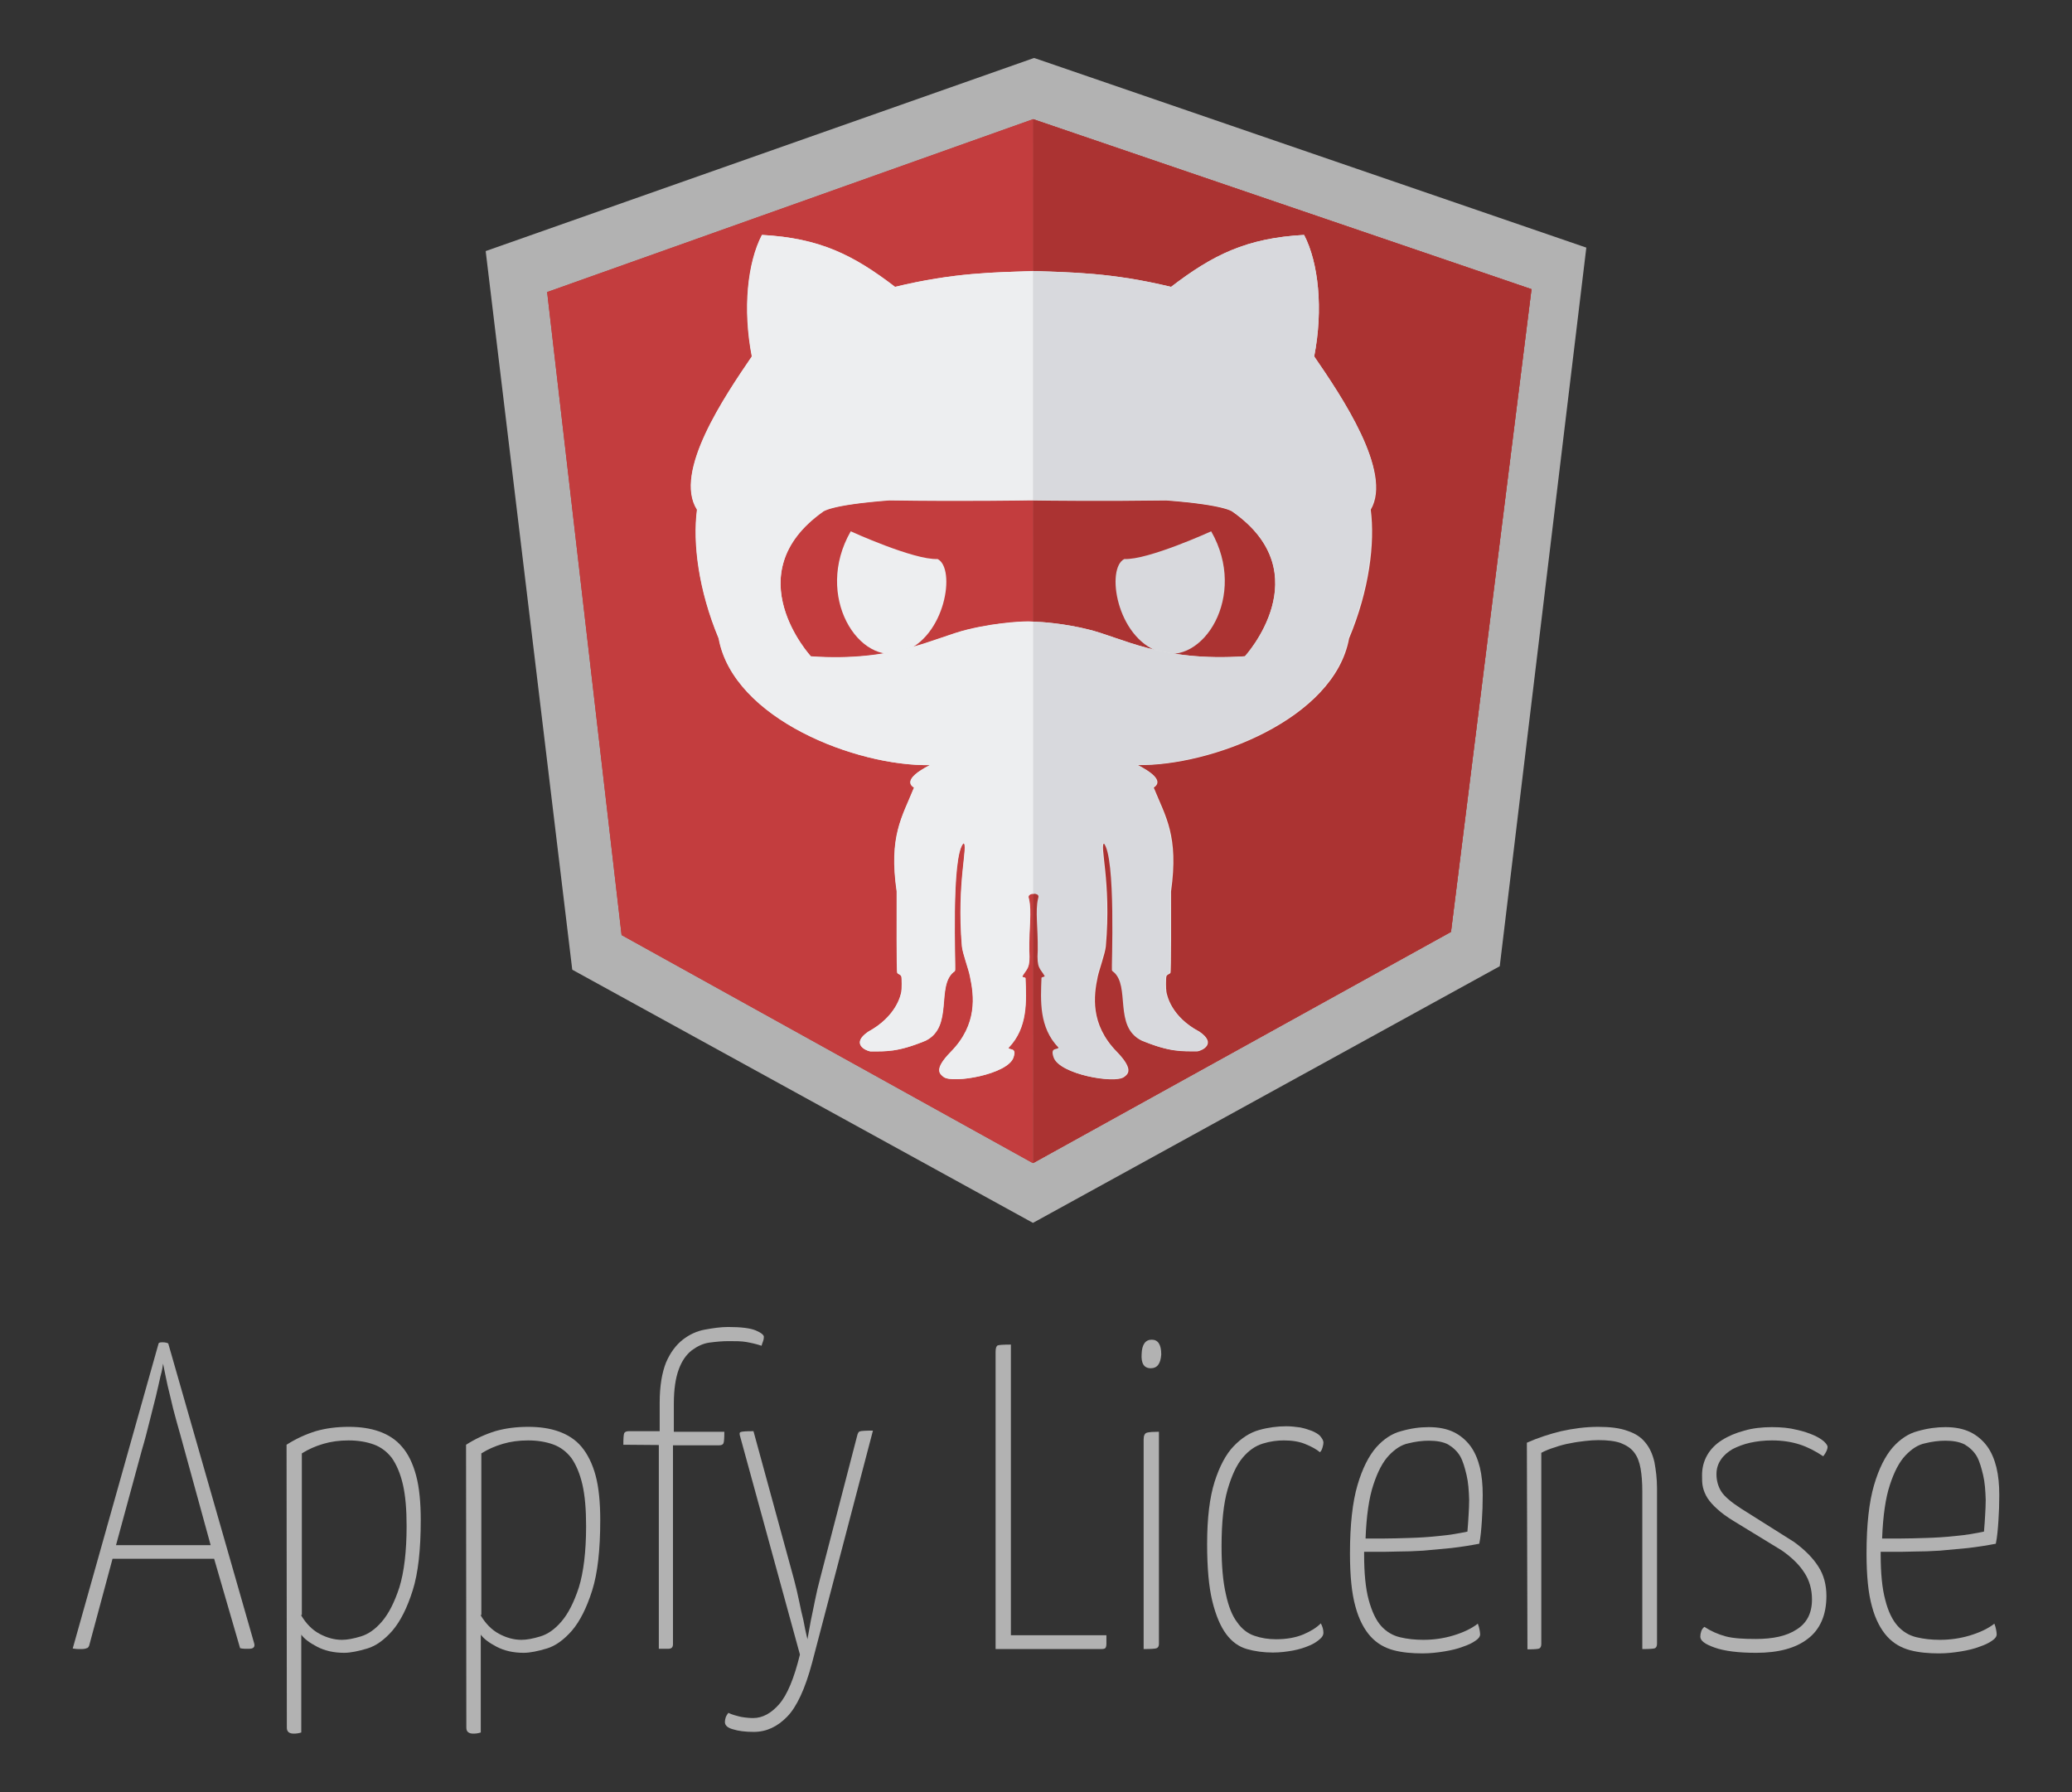 <?xml version="1.0" encoding="utf-8"?>
<!-- Generator: Adobe Illustrator 19.0.0, SVG Export Plug-In . SVG Version: 6.00 Build 0)  -->
<svg version="1.1" id="Camada_1" xmlns="http://www.w3.org/2000/svg" xmlns:xlink="http://www.w3.org/1999/xlink" x="0px" y="0px"
	 viewBox="189 86 718 621" style="enable-background:new 189 86 718 621;" xml:space="preserve">
<rect x="189" y="86" width="718" height="621" fill="#333333" stroke="none"/>
<style type="text/css">
	.st0{fill:#B2B2B2;}
	.st1{fill:#AB3332;}
	.st2{fill:#C33D3E;}
	.st3{fill:#EDEEF0;}
	.st4{fill:#D8D9DD;}
	.st5{fill:none;}
	.st6{fill:#E6E6E6;}
</style>
<g id="XMLID_130_">
	<g id="XMLID_59_">
		<path id="XMLID_60_" class="st0" d="M263.2,626.1H228l-8.1,30.1c-0.2,0.5-0.5,0.9-0.9,0.9c-0.4,0.2-1,0.3-1.8,0.3
			c-0.2,0-0.6,0-1.1,0s-1.2-0.1-1.9-0.2l29.7-105.5c0-0.4,0.4-0.6,1.4-0.6c1,0,1.6,0.2,2,0.4l29.8,104c0.3,1.2-0.3,1.8-1.8,1.8
			c-0.4,0-0.9,0-1.5,0c-0.6,0-1.1-0.1-1.6-0.2L263.2,626.1z M229.2,621.4H262l-9.1-33.1c-0.9-3.3-1.8-6.6-2.7-9.7
			c-0.9-3.2-1.6-6-2.2-8.7c-0.7-2.7-1.2-5-1.6-7c-0.4-2-0.7-3.5-0.9-4.4c-0.1,0.9-0.3,2.3-0.9,4.4c-0.4,2-1,4.3-1.6,7
			c-0.7,2.7-1.4,5.6-2.2,8.7c-0.8,3.2-1.6,6.4-2.6,9.7L229.2,621.4z"/>
		<path id="XMLID_63_" class="st0" d="M288.3,586.6c3.3-2.1,6.6-3.6,10.1-4.7c3.5-1,7.2-1.5,11.5-1.5c3.9,0,7.4,0.5,10.5,1.6
			s5.8,2.8,7.9,5.3c2.2,2.5,3.8,5.9,4.9,10c1.1,4.1,1.6,9.3,1.6,15.4c0,10.3-0.9,18.4-2.8,24.4c-1.9,6-4.2,10.6-7,13.9
			c-2.8,3.2-5.7,5.3-8.7,6.2c-3,0.9-5.8,1.5-8,1.5c-3.6,0-6.7-0.7-9.4-2.1c-2.7-1.4-4.5-2.8-5.5-4.2v33.9c-0.9,0.3-1.7,0.4-2.6,0.4
			c-1.6,0-2.4-0.7-2.4-2L288.3,586.6L288.3,586.6z M293.3,645.6c1.7,2.9,3.8,5.1,6.4,6.5c2.6,1.4,5.2,2.1,7.8,2.1
			c1.8,0,4-0.4,6.6-1.2c2.6-0.8,5-2.5,7.3-5.2s4.3-6.6,6-11.8c1.6-5.2,2.5-12.3,2.5-21.2c0-5.8-0.4-10.6-1.3-14.5
			c-0.9-3.8-2.2-6.8-3.8-9.1c-1.7-2.2-3.8-3.8-6.3-4.7c-2.5-0.9-5.4-1.4-8.7-1.4c-3.2,0-6.1,0.4-8.8,1.2c-2.7,0.8-5.2,1.9-7.4,3.3
			v56H293.3z"/>
		<path id="XMLID_68_" class="st0" d="M350.5,586.6c3.3-2.1,6.6-3.6,10.1-4.7c3.5-1,7.2-1.5,11.5-1.5c3.9,0,7.4,0.5,10.5,1.6
			s5.8,2.8,7.9,5.3s3.8,5.9,4.9,10c1.1,4.1,1.6,9.3,1.6,15.4c0,10.3-0.9,18.4-2.8,24.4c-1.9,6-4.2,10.6-7,13.9
			c-2.8,3.2-5.7,5.3-8.7,6.2c-3,0.9-5.8,1.5-8,1.5c-3.6,0-6.7-0.7-9.4-2.1s-4.5-2.8-5.5-4.2v33.9c-0.9,0.3-1.7,0.4-2.6,0.4
			c-1.6,0-2.4-0.7-2.4-2L350.5,586.6L350.5,586.6z M355.5,645.6c1.7,2.9,3.8,5.1,6.4,6.5s5.2,2.1,7.8,2.1c1.8,0,4-0.4,6.6-1.2
			c2.6-0.8,5-2.5,7.3-5.2s4.3-6.6,6-11.8c1.6-5.2,2.5-12.3,2.5-21.2c0-5.8-0.4-10.6-1.3-14.5c-0.9-3.8-2.2-6.8-3.8-9.1
			c-1.7-2.2-3.8-3.8-6.3-4.7c-2.5-0.9-5.4-1.4-8.7-1.4c-3.2,0-6.1,0.4-8.8,1.2c-2.7,0.8-5.2,1.9-7.4,3.3v56H355.5z"/>
		<path id="XMLID_71_" class="st0" d="M405,586.6c0-2.2,0.1-3.5,0.3-4c0.2-0.4,0.7-0.7,1.6-0.7h10.7v-9.9c0-5.8,0.8-10.4,2.2-13.9
			c1.5-3.5,3.5-6.1,5.8-7.9c2.3-1.8,4.9-3,7.7-3.5c2.8-0.5,5.4-0.9,8-0.9c4.5,0,7.7,0.4,9.6,1.2s2.8,1.6,2.8,2.2
			c0,0.6-0.1,1.1-0.3,1.6c-0.2,0.4-0.3,0.9-0.5,1.5c-1.8-0.6-3.6-1-5.3-1.3c-1.7-0.3-3.8-0.3-6.1-0.3c-2.1,0-4.3,0.2-6.6,0.5
			s-4.3,1.3-6.2,2.7c-1.9,1.5-3.4,3.6-4.5,6.6s-1.7,6.9-1.7,11.9v9.7H440c0,2.2-0.1,3.5-0.3,4c-0.2,0.4-0.6,0.7-1.5,0.7h-16v68.9
			c0,1.1-0.5,1.6-1.6,1.6h-3.3v-70.6L405,586.6L405,586.6z"/>
		<path id="XMLID_73_" class="st0" d="M445.5,583.8c-0.3-0.9-0.3-1.5,0.2-1.6c0.4-0.2,1.9-0.3,4.4-0.3l14,51.2
			c0.7,2.6,1.3,5.2,1.8,7.6c0.5,2.5,1,4.7,1.5,6.7c0.4,2.3,0.9,4.5,1.4,6.6c0.4-2.1,0.8-4.3,1.2-6.6c0.4-2,0.9-4.2,1.4-6.8
			c0.5-2.5,1.1-5.1,1.8-7.7l12.8-49.3c0.2-0.9,0.5-1.5,0.9-1.6c0.4-0.2,2-0.3,4.6-0.3l-21.1,80.5c-2.4,9-5.3,15.2-8.6,18.6
			c-3.4,3.5-7.2,5.3-11.6,5.3c-2.9,0-5.3-0.3-7.2-0.9c-1.9-0.5-2.8-1.4-2.8-2.5c0-0.5,0.1-1.1,0.3-1.7c0.3-0.7,0.6-1.1,0.9-1.5
			c1.2,0.6,2.7,1,4.4,1.4c1.7,0.3,3.1,0.4,4.2,0.4c3.2,0,6.2-1.6,9-4.8c2.8-3.2,5.2-9,7.2-17.2L445.5,583.8z"/>
		<path id="XMLID_75_" class="st0" d="M539.3,652.6h33.1v3c0,0.8-0.2,1.3-0.4,1.5c-0.3,0.2-0.7,0.3-1.2,0.3H534V554.3
			c0-1.2,0.3-1.9,0.7-2.1c0.4-0.2,2-0.3,4.6-0.3V652.6L539.3,652.6z"/>
		<path id="XMLID_77_" class="st0" d="M584.6,555.2c0.1-3.3,1.3-5,3.5-5c2.2,0,3.3,1.7,3.3,5.1c-0.2,3.2-1.4,4.8-3.6,4.8
			C585.4,560.1,584.4,558.4,584.6,555.2z M590.6,655.6c0,0.8-0.3,1.3-0.8,1.5s-2,0.3-4.5,0.3v-72.6c0-1.4,0.4-2.2,1.2-2.4
			s2.2-0.3,4.1-0.3V655.6z"/>
		<path id="XMLID_80_" class="st0" d="M647.6,585.9c0,0.4-0.1,0.9-0.3,1.6c-0.2,0.7-0.4,1.2-0.9,1.7c-1.2-1-2.8-1.9-5-2.8
			c-2.1-0.9-4.7-1.3-7.5-1.3c-2.3,0-4.7,0.3-7.3,1.1s-4.9,2.4-7,4.9c-2.1,2.5-3.8,6.2-5.2,11s-2.1,11.4-2.1,19.7
			c0,6.8,0.5,12.3,1.5,16.6c0.9,4.2,2.2,7.5,3.9,9.7c1.6,2.3,3.6,3.9,6,4.7c2.3,0.8,4.8,1.2,7.5,1.2c3.7,0,6.9-0.6,9.5-1.7
			c2.6-1.1,4.6-2.4,6-3.8c0.6,1.1,0.9,2.2,0.9,3.3c0,0.7-0.4,1.5-1.3,2.2c-0.9,0.8-2.1,1.6-3.6,2.2c-1.6,0.7-3.5,1.3-5.6,1.7
			c-2.2,0.4-4.5,0.7-7,0.7c-3.2,0-6.2-0.4-9-1.2s-5.2-2.5-7.2-5.2c-2-2.7-3.6-6.5-4.8-11.4c-1.2-4.9-1.8-11.5-1.8-19.8
			c0-9.1,0.9-16.2,2.6-21.6c1.7-5.3,3.9-9.5,6.6-12.3c2.7-2.8,5.6-4.7,8.8-5.6c3.2-0.9,6.4-1.3,9.5-1.3c1.6,0,3.2,0.2,4.7,0.4
			c1.5,0.3,2.8,0.7,4.1,1.2c1.2,0.5,2.2,1.1,2.8,1.7C647.3,584.6,647.6,585.2,647.6,585.9z"/>
		<path id="XMLID_82_" class="st0" d="M684.1,580.5c3.5,0,6.3,0.6,8.6,1.7c2.3,1.1,4.3,2.8,5.8,4.8s2.6,4.6,3.3,7.4
			c0.7,2.9,1,6.1,1,9.7c0,3-0.1,6-0.3,8.9c-0.2,2.9-0.4,5.5-0.9,7.9c-3.1,0.6-6.3,1.1-9.7,1.5c-3.3,0.3-6.6,0.6-9.7,0.9
			c-3.1,0.2-6,0.3-8.8,0.3c-2.8,0.1-5.1,0.1-7,0.1h-4.7v0.8c0,6.6,0.5,11.9,1.6,15.9s2.5,7,4.3,9s4,3.3,6.5,3.9s5.2,0.9,8.1,0.9
			c3.6,0,7.1-0.5,10.4-1.5s6.2-2.3,8.5-4.1c0.3,0.8,0.5,1.5,0.6,2.1s0.2,1.1,0.2,1.6c0,0.7-0.5,1.5-1.6,2.2
			c-1.1,0.8-2.6,1.5-4.4,2.1c-1.8,0.7-3.9,1.2-6.3,1.6s-5,0.7-7.7,0.7c-3.6,0-7-0.3-10-1.1c-3-0.8-5.7-2.3-7.9-4.7
			c-2.2-2.4-4.1-5.9-5.3-10.4c-1.3-4.6-1.9-10.7-1.9-18.5c0-9.9,0.9-17.8,2.6-23.6c1.7-5.8,3.9-10.1,6.5-13.1
			c2.6-2.9,5.5-4.8,8.6-5.6C678,580.9,681,580.5,684.1,580.5z M684.1,585.2c-2.2,0-4.6,0.3-7,0.9c-2.5,0.5-4.7,2-6.8,4.2
			c-2.1,2.2-3.9,5.6-5.4,10.2c-1.5,4.5-2.4,10.7-2.7,18.6c1.3,0,3.4,0,6.1,0s5.8-0.1,9.1-0.2c3.4-0.1,6.8-0.3,10.4-0.7
			c3.5-0.3,6.8-0.9,9.7-1.5c0.2-2.1,0.3-4.1,0.4-5.7c0.1-1.7,0.2-3.5,0.2-5.3c-0.1-3.2-0.3-6.1-0.9-8.6s-1.2-4.7-2.2-6.5
			c-1-1.7-2.5-3.1-4.2-4.1C689.1,585.6,686.8,585.2,684.1,585.2z"/>
		<path id="XMLID_85_" class="st0" d="M718.1,585.9c3.8-1.7,7.8-3,11.9-4c4.1-0.9,8.4-1.5,12.8-1.5c4.1,0,7.5,0.4,10.2,1.4
			c2.7,0.9,4.7,2.2,6.2,4.1c1.5,1.8,2.5,4.1,3.1,6.7c0.5,2.7,0.9,5.7,0.9,9.1v53.9c0,0.8-0.3,1.3-0.7,1.5c-0.4,0.2-1.9,0.3-4.4,0.3
			v-54.7c0-3-0.2-5.6-0.6-7.9c-0.4-2.2-1.1-4.1-2.2-5.5c-1.1-1.5-2.7-2.5-4.7-3.3c-2-0.7-4.6-1-7.7-1c-1.4,0-2.9,0.1-4.6,0.3
			c-1.6,0.2-3.4,0.4-5.2,0.8c-1.8,0.3-3.6,0.8-5.3,1.4c-1.7,0.5-3.4,1.2-4.7,1.9v66.3c0,0.8-0.3,1.3-0.7,1.5
			c-0.4,0.2-1.8,0.3-4.1,0.3L718.1,585.9L718.1,585.9z"/>
		<path id="XMLID_87_" class="st0" d="M803,580.5c3.3,0,6.2,0.3,8.5,0.9c2.4,0.5,4.4,1.2,6,1.9s2.8,1.5,3.6,2.2
			c0.8,0.8,1.2,1.4,1.2,1.8c0,0.9-0.5,2-1.5,3.3c-2.7-1.8-5.4-3.2-8.2-4.1c-2.8-0.9-6-1.4-9.6-1.4c-2.7,0-5.2,0.3-7.5,0.8
			c-2.3,0.5-4.3,1.3-6.1,2.2c-1.7,1-3.1,2.2-4.1,3.7c-1,1.5-1.5,3.1-1.5,5c0,2.1,0.5,4.1,1.6,5.9s3.5,3.8,6.9,6l18.4,11.6
			c3.7,2.7,6.5,5.5,8.4,8.5c1.9,2.9,2.8,6.4,2.8,10.2c0,6.6-2.2,11.6-6.4,14.8c-4.2,3.3-10.3,4.9-17.9,4.9c-6.2,0-11-0.6-14.4-1.8
			c-3.4-1.2-5-2.4-5-3.8c0-0.6,0.1-1.2,0.3-1.8c0.2-0.6,0.5-1.1,1.1-1.6c2.3,1.5,4.8,2.6,7.4,3.3c2.7,0.7,6.1,0.9,10.4,0.9
			c6,0,10.7-1,14.2-3.3c3.5-2.2,5.3-5.6,5.3-10.4c0-3.5-0.9-6.6-2.6-9.2c-1.7-2.7-4.3-5.3-7.9-7.8L789.7,613
			c-2.3-1.4-4.2-2.8-5.6-4.1c-1.5-1.3-2.6-2.6-3.4-3.8c-0.8-1.3-1.3-2.5-1.6-3.8c-0.3-1.3-0.3-2.7-0.3-4.1c0-2.6,0.6-4.9,1.8-7
			c1.2-2.1,2.9-3.8,5.1-5.2c2.2-1.4,4.8-2.5,7.8-3.3C796.2,580.9,799.5,580.5,803,580.5z"/>
		<path id="XMLID_89_" class="st0" d="M863.1,580.5c3.5,0,6.3,0.6,8.6,1.7c2.3,1.1,4.3,2.8,5.8,4.8s2.6,4.6,3.3,7.4
			c0.7,2.9,1,6.1,1,9.7c0,3-0.1,6-0.3,8.9c-0.2,2.9-0.4,5.5-0.9,7.9c-3.1,0.6-6.3,1.1-9.7,1.5c-3.3,0.3-6.6,0.6-9.7,0.9
			c-3.1,0.2-6,0.3-8.8,0.3c-2.8,0.1-5.1,0.1-7,0.1h-4.7v0.8c0,6.6,0.5,11.9,1.6,15.9c1,4,2.5,7,4.3,9s4,3.3,6.5,3.9s5.2,0.9,8.1,0.9
			c3.6,0,7.1-0.5,10.4-1.5s6.2-2.3,8.5-4.1c0.3,0.8,0.5,1.5,0.6,2.1s0.2,1.1,0.2,1.6c0,0.7-0.5,1.5-1.6,2.2
			c-1.1,0.8-2.6,1.5-4.4,2.1c-1.8,0.7-3.9,1.2-6.3,1.6s-5,0.7-7.7,0.7c-3.6,0-7-0.3-10-1.1c-3-0.8-5.7-2.3-7.9-4.7
			c-2.2-2.4-4.1-5.9-5.3-10.4c-1.3-4.6-1.9-10.7-1.9-18.5c0-9.9,0.9-17.8,2.6-23.6c1.7-5.8,3.9-10.1,6.5-13.1
			c2.6-2.9,5.5-4.8,8.6-5.6C857,580.9,860.1,580.5,863.1,580.5z M863.1,585.2c-2.2,0-4.6,0.3-7,0.9c-2.5,0.5-4.7,2-6.8,4.2
			c-2.1,2.2-3.9,5.6-5.4,10.2c-1.5,4.5-2.4,10.7-2.7,18.6c1.3,0,3.4,0,6.1,0c2.8,0,5.8-0.1,9.1-0.2c3.4-0.1,6.8-0.3,10.4-0.7
			c3.5-0.3,6.8-0.9,9.7-1.5c0.2-2.1,0.3-4.1,0.4-5.7c0.1-1.7,0.2-3.5,0.2-5.3c-0.1-3.2-0.3-6.1-0.9-8.6s-1.2-4.7-2.2-6.5
			c-1-1.7-2.5-3.1-4.2-4.1C868,585.6,865.8,585.2,863.1,585.2z"/>
	</g>
	<g id="XMLID_10_">
		<polygon id="XMLID_12_" class="st0" points="547.4,106.1 547,106.2 357.3,173 387.3,422 546.9,509.7 547,509.7 708.7,420.8 
			738.7,171.8 		"/>
		<g id="XMLID_7_">
			<polygon id="XMLID_9_" class="st1" points="547,127.3 547,489 691.8,408.9 719.7,186.2 			"/>
			<polygon id="XMLID_11_" class="st1" points="404.4,410 546.9,489 547,127.3 378.6,187.2 			"/>
		</g>
		<g id="XMLID_3_">
			<polygon id="XMLID_6_" class="st2" points="547,127.3 547,489 691.8,408.9 719.7,186.2 			"/>
			<polygon id="XMLID_8_" class="st2" points="404.4,410 546.9,489 547,127.3 378.6,187.2 			"/>
		</g>
		<polygon id="XMLID_65_" class="st1" points="719.7,186.2 547,127.3 547,489 691.8,408.9 		"/>
		<g id="XMLID_2_">
			<path id="XMLID_51_" class="st3" d="M483.8,270.1c0,0,21.9,10,30.1,9.6c6.4,3.2,2.8,27.1-12.1,32.2
				C486.8,317.1,470.9,292.6,483.8,270.1z"/>
			<path id="XMLID_50_" class="st4" d="M608.7,270.1c0,0-21.9,10-30.1,9.6c-6.4,3.2-2.8,27.1,12.1,32.2
				C605.6,317,621.6,292.6,608.7,270.1z"/>
			<g id="XMLID_4_">
				<path id="XMLID_5_" class="st5" d="M616.3,263.2c0,0-2-2.4-23.1-4c-21.4,0.3-40.4,0.1-46.2,0c-1.2,0-1.8,0-1.8,0
					s-22.2,0.4-47.9,0c-21.1,1.6-23.1,4-23.1,4c-30.3,21.6-4.1,50.1-4.1,50.1c29,2,42.7-6.5,54.3-9.3c11.6-2.8,20.9-2.8,20.9-2.8
					s0.6,0,1.8,0c3.2,0.1,10.6,0.7,19.1,2.7c11.6,2.8,25.3,11.3,54.3,9.3C620.4,313.4,646.6,284.8,616.3,263.2z"/>
				<path id="XMLID_18_" class="st6" d="M644.4,209.5c3.2-16.4,1.5-32.5-3.5-42.1c-20,1.1-31.6,6.9-46.1,18c-20.7-5-34.6-5-47.8-5.5
					c-13.2,0.5-27.1,0.5-47.8,5.5c-14.5-11.1-26.1-16.9-46.1-18c-5,9.6-6.7,25.6-3.5,42.1c-9.4,13.8-27.3,40.1-19,53.1
					c-1.5,11.6,0.5,27.8,7.5,44.6c5.1,28,47.9,44.4,73.2,43.9c-9.6,4.9-6.5,7.2-5.5,7.8c-4.1,10.2-8.8,16.7-6,36
					c0,7.8-0.1,27.8,0.2,28.2c0.3,0.5,1.1,0.5,1.4,1.2c0.2,0.7,0.2,4.5,0,5.4c-0.2,1-1.6,8.4-11.5,13.8c-6,4.1-1,6.5,0.7,6.8
					c5.5,0,9.5,0.3,19.2-3.7c9.7-4.8,3.6-18.8,9.7-23.8c0.4-0.3,0.2,0,0.5-0.5s-1.5-39.6,2.9-44.1c1.9,0.2-2.4,13.2-0.5,35.7
					c0.3,2.7,2.3,7.8,2.8,10.5c1.4,6.6,2.7,16.5-6.6,26c-6.1,6.2-3.9,7.7-2.5,8.8c3.2,2.3,22-0.9,24.1-6.7c1.3-3.7-1.3-2.5-1.7-3.4
					c6.8-7,6.2-16.3,5.9-24.2c-0.2-0.3-1.1-0.2-1.1-0.6c1.6-2.8,2.8-2.5,2.4-8.9c-0.1-8.1,0.9-13.5-0.1-17.9c-0.1-0.5-0.6-1.3,1-1.8
					h0.7h0.7c1.6,0.5,1.1,1.3,1,1.8c-1,4.4,0,9.8-0.1,17.9c-0.4,6.4,0.8,6.1,2.4,8.9c0,0.3-0.9,0.3-1.1,0.6
					c-0.3,7.9-0.9,17.2,5.9,24.2c-0.4,0.9-3-0.3-1.7,3.4c2,5.8,20.9,9.1,24.1,6.7c1.4-1,3.5-2.6-2.5-8.8c-9.3-9.5-8-19.5-6.6-26
					c0.6-2.7,2.5-7.8,2.8-10.5c2-22.5-2.4-35.5-0.5-35.7c4.4,4.5,2.7,43.6,2.9,44.1c0.3,0.5,0.1,0.2,0.5,0.5c6,5,0,19,9.7,23.8
					c9.7,4,13.7,3.7,19.2,3.7c1.7-0.3,6.7-2.7,0.7-6.8c-10-5.3-11.3-12.8-11.5-13.8s-0.2-4.8,0-5.4c0.2-0.7,1.1-0.7,1.4-1.2
					s0.2-20.5,0.2-28.2c2.7-19.4-1.9-25.9-6-36c1-0.7,4.1-2.9-5.5-7.8c25.3,0.4,68.1-15.9,73.2-43.9c7-16.7,9-33,7.5-44.6
					C671.7,249.6,653.8,223.2,644.4,209.5z M620.4,313.4c-29,2-42.7-6.5-54.3-9.3c-8.5-2.1-15.9-2.6-19.1-2.7c-1.1,0-1.8,0-1.8,0
					s-9.4,0-20.9,2.8c-11.6,2.8-25.3,11.3-54.3,9.3c0,0-26.2-28.5,4.1-50.1c0,0,2-2.4,23.1-4c25.7,0.4,47.9,0,47.9,0s0.6,0,1.8,0
					c5.7,0.1,24.7,0.3,46.2,0c21.1,1.6,23.1,4,23.1,4C646.6,284.8,620.4,313.4,620.4,313.4z"/>
			</g>
			<g id="XMLID_35_">
				<path id="XMLID_58_" class="st3" d="M545.2,301.3c0,0-9.4,0-20.9,2.8c-11.6,2.8-25.3,11.3-54.3,9.3c0,0-26.2-28.5,4.1-50.1
					c0,0,2-2.4,23.1-4c25.7,0.4,47.9,0,47.9,0s0.6,0,1.8,0v-79.4c-13.2,0.5-27.1,0.5-47.8,5.5c-14.5-11.1-26.1-16.9-46.1-18
					c-5,9.6-6.7,25.6-3.5,42.1c-9.4,13.8-27.3,40.1-19,53.1c-1.5,11.6,0.5,27.8,7.5,44.6c5.1,28,47.9,44.4,73.2,43.9
					c-9.6,4.9-6.5,7.2-5.5,7.8c-4.1,10.2-8.8,16.7-6,36c0,7.8-0.1,27.8,0.2,28.2c0.3,0.5,1.1,0.5,1.4,1.2c0.2,0.7,0.2,4.5,0,5.4
					c-0.2,1-1.6,8.4-11.5,13.8c-6,4.1-1,6.5,0.7,6.8c5.5,0,9.5,0.3,19.2-3.7c9.7-4.8,3.6-18.8,9.7-23.8c0.4-0.3,0.2,0,0.5-0.5
					s-1.5-39.6,2.9-44.1c1.9,0.2-2.4,13.2-0.5,35.7c0.3,2.7,2.3,7.8,2.8,10.5c1.4,6.6,2.7,16.5-6.6,26c-6.1,6.2-3.9,7.7-2.5,8.8
					c3.2,2.3,22-0.9,24.1-6.7c1.3-3.7-1.3-2.5-1.7-3.4c6.8-7,6.2-16.3,5.9-24.2c-0.2-0.3-1.1-0.2-1.1-0.6c1.6-2.8,2.8-2.5,2.4-8.9
					c-0.1-8.1,0.9-13.5-0.1-17.9c-0.1-0.5-0.6-1.3,1-1.8h0.7v-94.3C545.9,301.3,545.2,301.3,545.2,301.3z"/>
				<path id="XMLID_66_" class="st4" d="M644.4,209.5c3.2-16.4,1.5-32.5-3.5-42.1c-20,1.1-31.6,6.9-46.1,18c-20.7-5-34.6-5-47.8-5.5
					v79.4c5.7,0.1,24.7,0.3,46.2,0c21.1,1.6,23.1,4,23.1,4c30.3,21.6,4.1,50.1,4.1,50.1c-29,2-42.7-6.5-54.3-9.3
					c-8.5-2.1-15.9-2.6-19.1-2.7v94.2h0.7c1.6,0.5,1.1,1.3,1,1.8c-1,4.4,0,9.8-0.1,17.9c-0.4,6.4,0.8,6.1,2.4,8.9
					c0,0.3-0.9,0.3-1.1,0.6c-0.3,7.9-0.9,17.2,5.9,24.2c-0.4,0.9-3-0.3-1.7,3.4c2,5.8,20.9,9.1,24.1,6.7c1.4-1,3.5-2.6-2.5-8.8
					c-9.3-9.5-8-19.5-6.6-26c0.6-2.7,2.5-7.8,2.8-10.5c2-22.5-2.4-35.5-0.5-35.7c4.4,4.5,2.7,43.6,2.9,44.1c0.3,0.5,0.1,0.2,0.5,0.5
					c6,5,0,19,9.7,23.8c9.7,4,13.7,3.7,19.2,3.7c1.7-0.3,6.7-2.7,0.7-6.8c-10-5.3-11.3-12.8-11.5-13.8s-0.2-4.8,0-5.4
					c0.2-0.7,1.1-0.7,1.4-1.2s0.2-20.5,0.2-28.2c2.7-19.4-1.9-25.9-6-36c1-0.7,4.1-2.9-5.5-7.8c25.3,0.4,68.1-15.9,73.2-43.9
					c7-16.7,9-33,7.5-44.6C671.7,249.6,653.8,223.2,644.4,209.5z"/>
			</g>
		</g>
	</g>
</g>
</svg>
